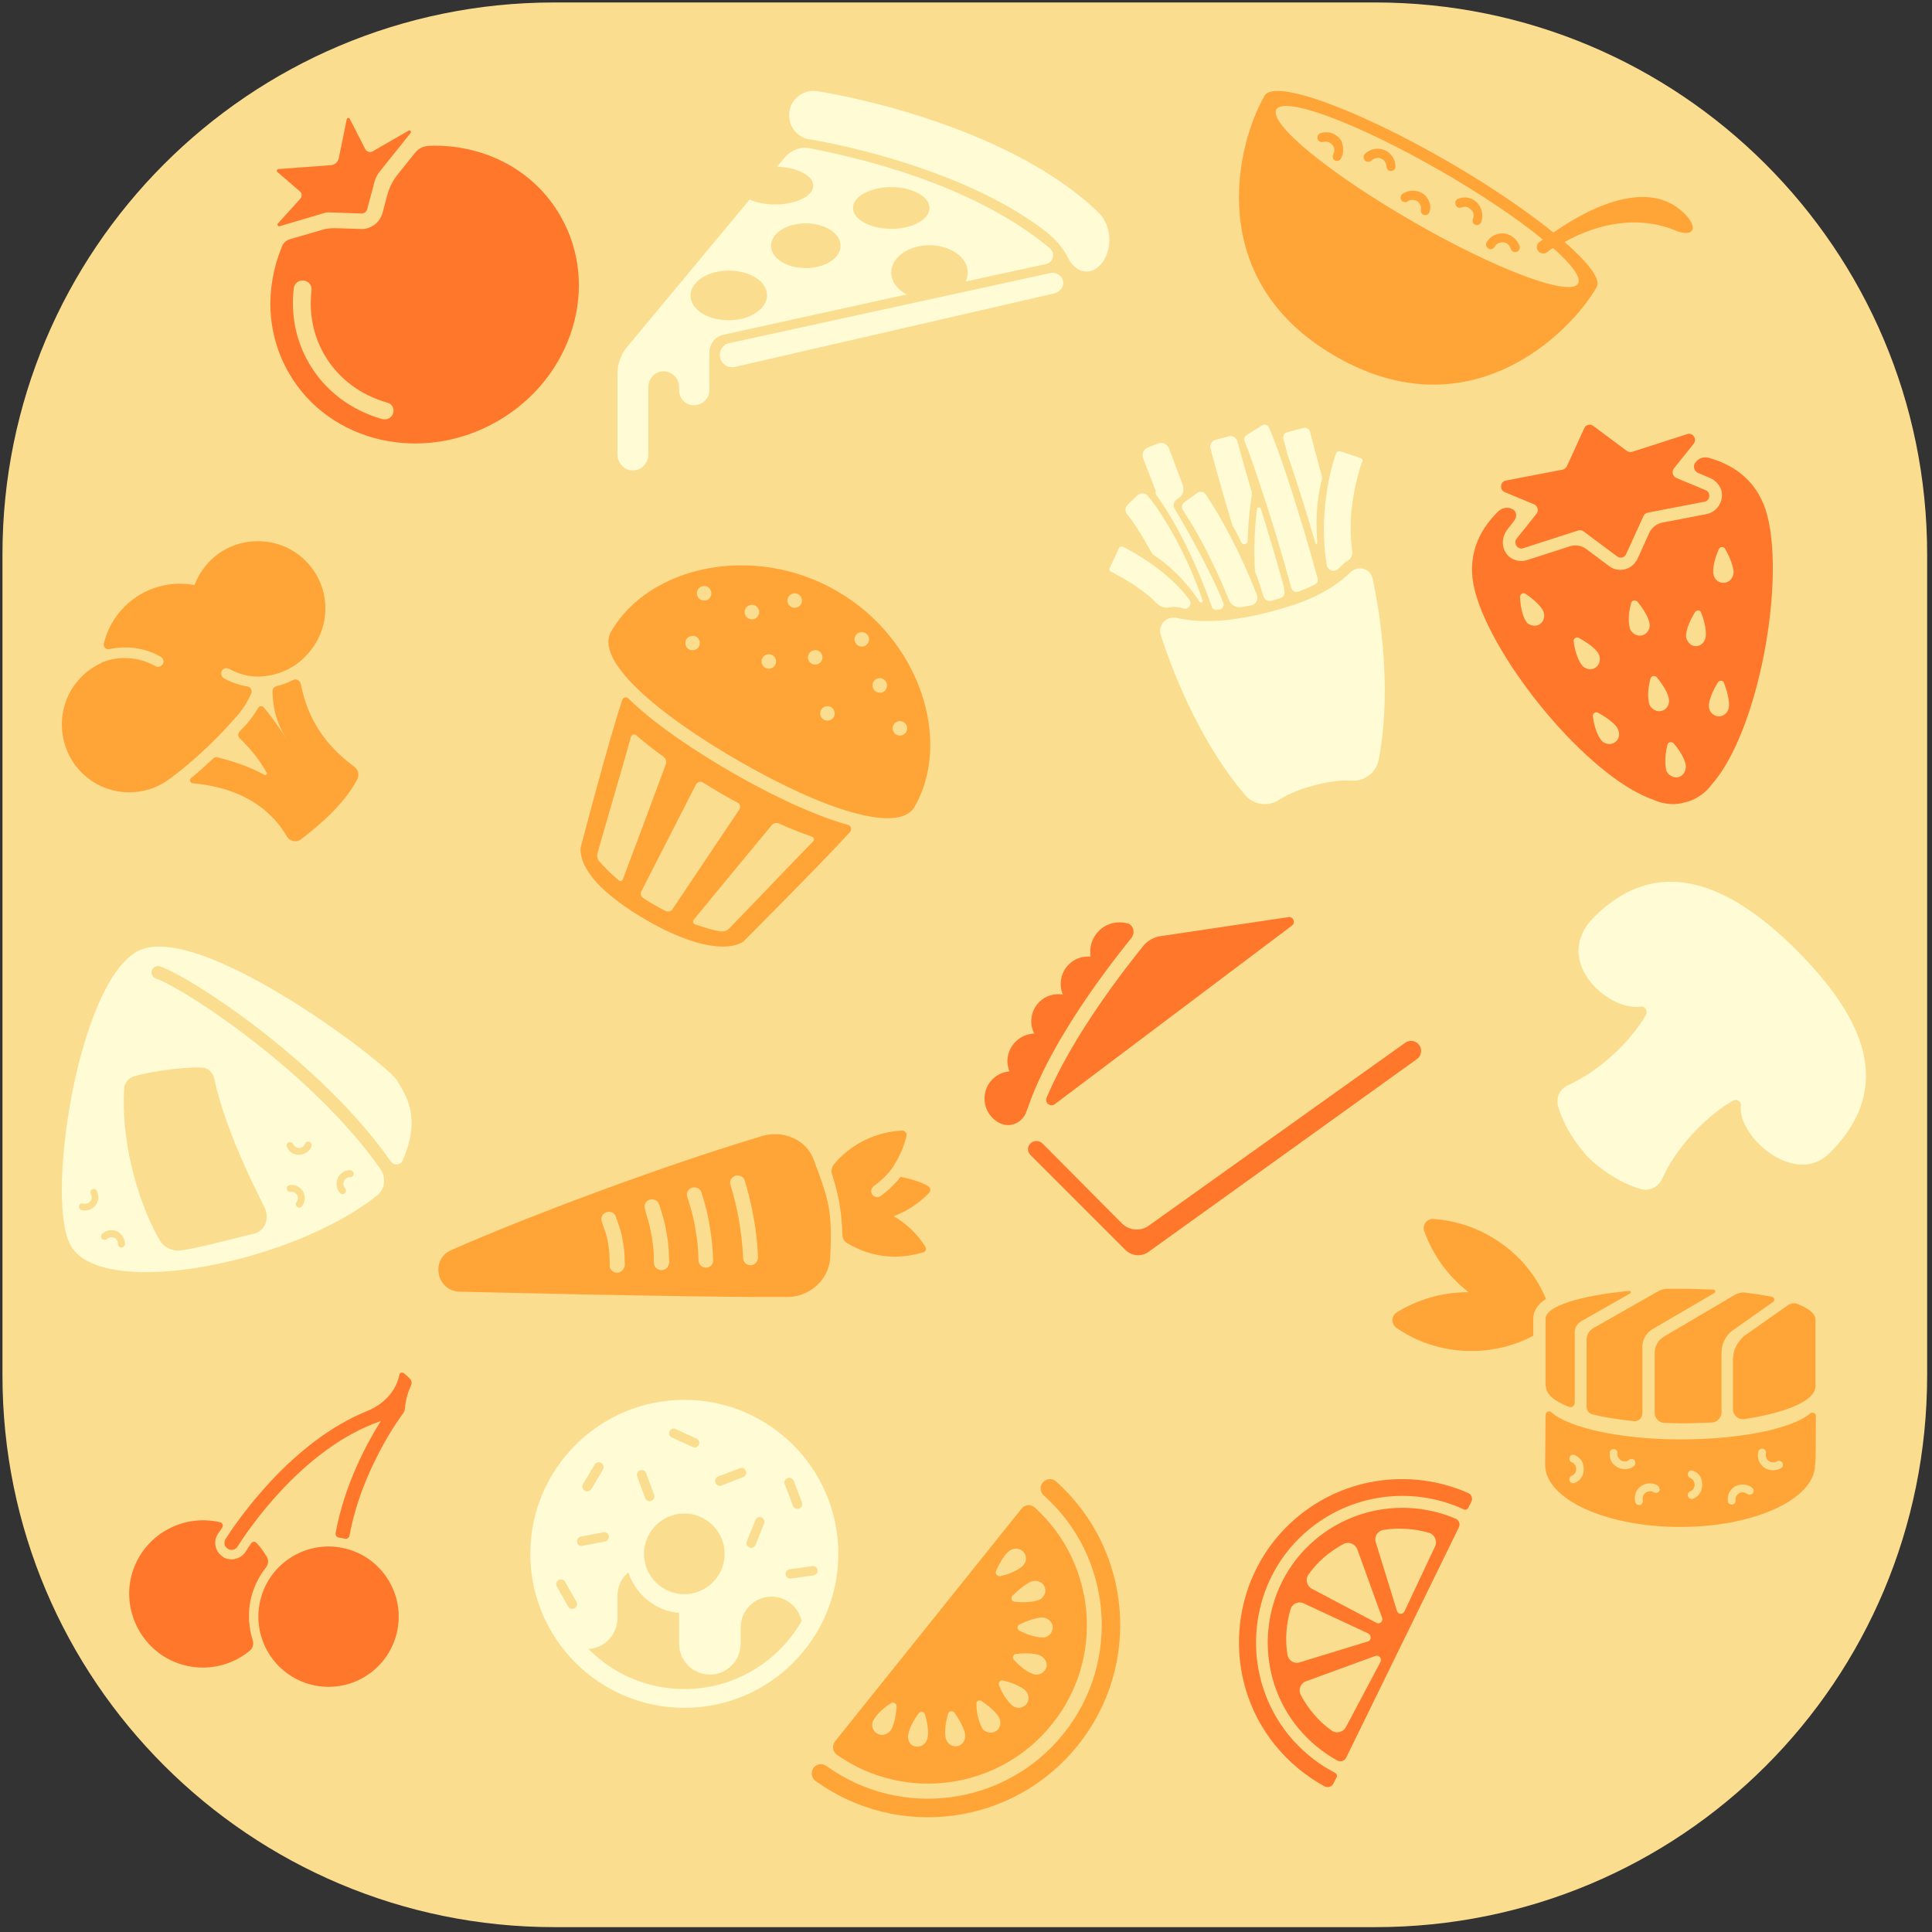 <?xml version="1.0" encoding="utf-8" ?>	<!-- Generator: Assembly 2.4 - http://assemblyapp.co -->	<svg version="1.1" xmlns="http://www.w3.org/2000/svg" xmlns:xlink="http://www.w3.org/1999/xlink" width="4096.00" height="4096.00" viewBox="0 0 4096.0 4096.0"><rect x="0" y="0" width="4096.0" height="4096.0" fill="#333333" stroke="none"/>		<g id="document" transform="scale(13.653 13.653) translate(150.0 150.0)">			<path d="M63.563,149.253 C111.036,149.253 149.253,111.036 149.253,63.563 L149.253,-63.928 C149.253,-111.401 110.737,-149.618 63.563,-149.618 L-63.928,-149.618 C-111.401,-149.618 -149.618,-111.102 -149.618,-63.928 L-149.618,63.563 C-149.618,111.036 -111.102,149.253 -63.928,149.253 L63.563,149.253 Z " fill="#fbdd8f" fill-opacity="1.00" />			<path d="M-106.604,-114.865 L-99.718,-116.901 C-99.465,-116.986 -99.185,-117.027 -98.879,-117.022 L-93.93,-116.848 C-93.481,-116.805 -93.052,-117.113 -92.963,-117.588 L-91.849,-121.747 C-91.695,-122.321 -91.424,-122.901 -91.029,-123.372 L-86.238,-129.35 C-86.063,-129.572 -86.338,-129.838 -86.565,-129.707 L-92.111,-126.505 C-92.52,-126.269 -93.022,-126.403 -93.258,-126.812 L-95.708,-131.58 C-95.813,-131.762 -96.093,-131.722 -96.15,-131.507 L-97.386,-125.459 C-97.514,-124.84 -98.026,-124.363 -98.683,-124.347 L-106.76,-123.744 C-106.995,-123.73 -107.117,-123.417 -106.921,-123.288 L-103.425,-120.276 C-103.078,-119.991 -103.096,-119.496 -103.335,-119.176 L-106.885,-115.248 C-106.969,-115.078 -106.812,-114.805 -106.604,-114.865 Z M-83.391,-127.358 C-84.211,-127.308 -84.99,-126.979 -85.515,-126.313 L-88.228,-122.928 C-88.972,-122.014 -89.54,-120.898 -89.848,-119.751 L-90.597,-116.954 C-90.847,-116.022 -91.417,-115.329 -92.189,-114.883 C-92.735,-114.568 -93.359,-114.39 -93.997,-114.446 L-97.885,-114.565 C-98.614,-114.568 -99.317,-114.526 -100.032,-114.295 L-104.909,-112.873 C-105.487,-112.721 -106.026,-112.289 -106.225,-111.689 C-108.834,-105.395 -108.684,-98.208 -105.141,-92.071 C-98.869,-81.207 -84.349,-77.893 -72.712,-84.611 C-61.075,-91.33 -56.711,-105.607 -62.957,-116.426 C-67.137,-123.771 -75.085,-127.668 -83.391,-127.358 Z M-88.942,-85.848 C-89.038,-85.489 -89.303,-85.215 -89.576,-85.057 C-89.894,-84.873 -90.291,-84.826 -90.65,-84.922 C-95.506,-86.3 -99.569,-89.349 -102.036,-93.621 C-104.057,-97.122 -104.863,-101.142 -104.38,-105.239 C-104.286,-106.021 -103.611,-106.531 -102.829,-106.437 C-102.047,-106.343 -101.537,-105.668 -101.631,-104.887 C-102.032,-101.382 -101.378,-97.941 -99.646,-94.941 C-97.547,-91.304 -94.097,-88.689 -89.886,-87.484 C-89.124,-87.318 -88.749,-86.565 -88.942,-85.848 Z " fill="#fe772b" fill-opacity="1.00" />			<path d="M11.894,80.245 C11.405,80.843 11.513,81.712 12.057,82.201 C22.709,91.658 24.176,107.962 15.155,119.211 C6.133,130.461 -10.117,132.581 -21.692,124.211 C-22.29,123.776 -23.16,123.885 -23.649,124.483 C-24.138,125.135 -24.029,126.059 -23.377,126.548 C-10.551,135.787 7.383,133.504 17.383,121.005 C27.383,108.559 25.752,90.516 13.959,80.028 C13.361,79.484 12.437,79.593 11.894,80.245 Z M13.361,117.744 C21.567,107.527 20.263,92.799 10.698,84.103 C10.1,83.56 9.122,83.614 8.633,84.266 L-20.334,120.407 C-20.823,121.059 -20.714,121.983 -20.062,122.472 C-9.519,129.918 5.155,127.961 13.361,117.744 Z M-1.204,121.113 C-1.91,121.331 -2.671,120.95 -2.997,120.298 C-3.052,120.19 -3.106,120.027 -3.16,119.863 C-3.378,118.559 -3.052,117.092 -2.78,116.114 C-2.671,115.679 -2.073,115.57 -1.802,115.951 C-1.204,116.766 -0.443,118.016 -0.171,119.103 C0.046,119.972 -0.389,120.896 -1.204,121.113 Z M4.666,93.94 C5.046,93.071 5.753,91.712 6.568,90.951 C7.22,90.353 8.198,90.299 8.85,90.897 C9.394,91.44 9.448,92.255 9.068,92.853 C9.013,92.962 8.905,93.071 8.742,93.234 C7.763,94.049 6.296,94.538 5.318,94.755 C4.883,94.81 4.503,94.375 4.666,93.94 Z M7.546,98.723 C7.111,98.668 6.894,98.125 7.22,97.799 C7.926,97.092 9.013,96.114 10.046,95.625 C10.861,95.299 11.839,95.571 12.165,96.332 C12.492,97.038 12.274,97.799 11.676,98.234 C11.568,98.342 11.459,98.397 11.296,98.451 C10.1,98.886 8.524,98.831 7.546,98.723 Z M8.307,103.233 C7.926,103.016 7.926,102.418 8.307,102.255 C9.176,101.82 10.535,101.277 11.676,101.168 C12.546,101.114 13.361,101.712 13.47,102.581 C13.524,103.342 13.035,103.994 12.383,104.212 C12.274,104.266 12.111,104.266 11.948,104.266 C10.589,104.266 9.176,103.668 8.307,103.233 Z M10.481,109.972 C9.231,109.538 8.144,108.505 7.437,107.744 C7.111,107.418 7.329,106.875 7.763,106.82 C8.742,106.712 10.209,106.657 11.296,106.983 C12.111,107.255 12.709,108.07 12.492,108.885 C12.274,109.592 11.622,110.081 10.915,110.027 C10.807,110.081 10.698,110.027 10.481,109.972 Z M5.753,110.951 C6.731,111.168 8.09,111.657 9.013,112.309 C9.72,112.853 9.937,113.831 9.448,114.538 C9.013,115.135 8.253,115.353 7.6,115.081 C7.492,115.027 7.329,114.972 7.22,114.864 C6.242,114.048 5.535,112.69 5.155,111.766 C4.937,111.277 5.318,110.842 5.753,110.951 Z M2.437,114.157 C3.253,114.701 4.448,115.624 5.046,116.548 C5.535,117.255 5.427,118.287 4.72,118.777 C4.122,119.211 3.307,119.103 2.764,118.668 C2.655,118.559 2.546,118.45 2.492,118.287 C1.84,117.146 1.622,115.624 1.622,114.646 C1.568,114.157 2.057,113.885 2.437,114.157 Z M-13.649,119.266 C-14.356,118.94 -14.682,118.179 -14.519,117.527 C-14.519,117.418 -14.464,117.255 -14.356,117.092 C-13.703,115.951 -12.508,115.027 -11.638,114.483 C-11.258,114.211 -10.769,114.538 -10.769,114.972 C-10.823,115.951 -11.04,117.418 -11.53,118.45 C-11.964,119.211 -12.888,119.646 -13.649,119.266 Z M-8.975,119.918 C-8.975,119.809 -9.03,119.646 -8.975,119.429 C-8.758,118.124 -7.943,116.874 -7.345,116.059 C-7.073,115.679 -6.475,115.787 -6.367,116.222 C-6.095,117.146 -5.769,118.614 -5.932,119.7 C-6.041,120.57 -6.747,121.276 -7.617,121.222 C-8.377,121.222 -8.921,120.624 -8.975,119.918 Z " fill="#ffa538" fill-opacity="1.00" />			<path d="M128.976,-2.454 C116.146,-15.284 105.808,-15.871 97.524,-7.586 C90.816,-0.878 99.723,7.077 104.745,6.307 C105.442,6.197 105.918,6.967 105.588,7.59 C103.316,11.549 98.587,16.204 93.491,18.514 C92.208,19.064 91.585,20.493 91.952,21.813 C93.235,26.322 96.754,29.841 96.754,29.841 C96.754,29.841 100.273,33.36 104.782,34.643 C106.101,35.01 107.494,34.35 108.081,33.103 C110.354,27.971 115.119,23.206 119.078,20.933 C119.665,20.567 120.434,21.043 120.324,21.74 C119.811,26.505 128.756,34.423 134.144,29.034 C143.052,20.053 141.366,9.936 128.976,-2.454 Z " fill="#fffbd4" fill-opacity="1.00" />			<path d="M-88.335,17.794 C-89.825,15.214 -119.552,-7.543 -128.807,-2.2 C-138.063,3.144 -143.091,37.066 -138.904,43.618 C-133.644,51.91 -104.457,46.05 -91.45,35.641 C-90.201,34.651 -90.021,32.861 -90.911,31.553 C-101.357,16.613 -121.241,3.547 -125.812,1.938 C-126.32,1.759 -126.59,1.173 -126.412,0.665 C-126.233,0.158 -125.647,-0.113 -125.139,0.066 C-120.25,1.761 -100.097,14.941 -89.308,30.358 C-88.849,31.037 -87.755,30.945 -87.462,30.169 C-84.472,23.318 -87.109,19.918 -88.335,17.794 Z M-130.583,43.197 C-130.596,43.407 -130.719,43.545 -130.871,43.633 C-130.972,43.691 -131.022,43.72 -131.153,43.728 C-131.443,43.693 -131.69,43.499 -131.684,43.158 C-131.665,42.608 -132.087,42.11 -132.688,42.12 C-132.949,42.135 -133.231,42.231 -133.404,42.398 C-133.628,42.595 -133.968,42.589 -134.165,42.365 C-134.361,42.142 -134.356,41.801 -134.132,41.604 C-133.735,41.24 -133.2,40.999 -132.65,41.018 C-132.099,41.038 -131.562,41.267 -131.198,41.664 C-130.805,42.111 -130.564,42.646 -130.583,43.197 Z M-134.807,36.465 C-134.956,37.023 -135.324,37.437 -135.779,37.7 C-136.285,37.992 -136.806,38.023 -137.336,37.925 C-137.495,37.882 -137.662,37.709 -137.7,37.528 C-137.758,37.426 -137.737,37.347 -137.715,37.267 C-137.63,36.948 -137.377,36.802 -137.058,36.887 C-136.499,37.037 -135.943,36.716 -135.793,36.157 C-135.729,35.918 -135.774,35.607 -135.891,35.404 C-136.037,35.152 -135.951,34.833 -135.698,34.687 C-135.446,34.541 -135.126,34.626 -134.98,34.879 C-134.768,35.363 -134.657,35.906 -134.807,36.465 Z M-97.739,33.742 C-97.72,33.192 -97.49,32.655 -97.094,32.291 C-96.697,31.927 -96.162,31.686 -95.611,31.705 C-95.401,31.718 -95.263,31.841 -95.175,31.992 C-95.117,32.094 -95.088,32.144 -95.08,32.275 C-95.115,32.565 -95.309,32.812 -95.65,32.806 C-96.2,32.787 -96.669,33.26 -96.688,33.81 C-96.673,34.071 -96.577,34.353 -96.41,34.526 C-96.213,34.75 -96.219,35.09 -96.443,35.287 C-96.666,35.483 -97.007,35.478 -97.203,35.254 C-97.597,34.807 -97.758,34.293 -97.739,33.742 Z M-105.457,28.083 C-105.544,27.932 -105.531,27.721 -105.408,27.583 C-105.336,27.474 -105.286,27.445 -105.185,27.387 C-104.903,27.291 -104.583,27.377 -104.488,27.659 C-104.276,28.143 -103.659,28.394 -103.175,28.182 C-102.893,28.086 -102.749,27.868 -102.634,27.6 C-102.519,27.331 -102.187,27.207 -101.918,27.322 C-101.65,27.436 -101.525,27.769 -101.64,28.037 C-101.818,28.545 -102.266,28.938 -102.75,29.151 C-103.235,29.363 -103.836,29.373 -104.344,29.194 C-104.851,29.015 -105.245,28.568 -105.457,28.083 Z M-104.135,35.278 C-104.353,35.134 -104.622,35.019 -104.853,35.085 C-105.165,35.13 -105.412,34.936 -105.457,34.624 C-105.502,34.313 -105.307,34.066 -104.996,34.021 C-104.424,33.961 -103.865,34.11 -103.48,34.427 C-103.015,34.766 -102.752,35.221 -102.692,35.793 C-102.631,36.365 -102.781,36.923 -103.098,37.308 C-103.22,37.447 -103.372,37.534 -103.582,37.521 C-103.662,37.499 -103.742,37.478 -103.851,37.406 C-104.098,37.212 -104.143,36.9 -103.948,36.653 C-103.631,36.268 -103.67,35.616 -104.135,35.278 Z M-116.709,17.587 C-115.622,22.623 -113.196,29.045 -108.921,37.501 C-108.088,39.178 -108.832,41.159 -110.612,41.579 C-115.41,42.731 -119.475,43.864 -121.995,44.173 C-123.269,44.301 -124.561,43.699 -125.204,42.586 C-127.765,38.266 -131.387,28.488 -130.692,18.714 C-130.499,17.996 -129.959,17.414 -129.293,17.165 C-126.827,16.415 -121.665,15.66 -118.702,15.77 C-117.681,15.787 -116.902,16.552 -116.709,17.587 Z " fill="#fffbd4" fill-opacity="1.00" />			<path d="M-43.737,67.372 C-56.937,67.372 -67.651,78.086 -67.651,91.286 C-67.651,104.487 -56.937,115.2 -43.737,115.2 C-30.536,115.2 -19.823,104.487 -19.823,91.286 C-19.823,78.086 -30.536,67.372 -43.737,67.372 Z M-27.715,79.52 C-27.571,79.473 -27.475,79.473 -27.332,79.473 C-27.093,79.52 -26.854,79.664 -26.758,79.951 L-25.467,83.299 C-25.323,83.681 -25.514,84.112 -25.897,84.255 C-26.28,84.399 -26.71,84.208 -26.854,83.825 L-28.145,80.477 C-28.288,80.094 -28.097,79.664 -27.715,79.52 Z M-34.028,89.325 L-32.689,86.025 C-32.545,85.642 -32.115,85.451 -31.732,85.642 C-31.589,85.69 -31.493,85.786 -31.445,85.882 C-31.302,86.073 -31.254,86.36 -31.349,86.599 L-32.689,89.899 C-32.832,90.282 -33.263,90.473 -33.645,90.282 C-34.028,90.091 -34.219,89.66 -34.028,89.325 Z M-38.476,79.281 L-35.128,77.99 C-34.745,77.847 -34.315,78.038 -34.171,78.42 C-34.123,78.564 -34.123,78.66 -34.123,78.803 C-34.171,79.042 -34.315,79.281 -34.602,79.377 L-37.95,80.668 C-38.332,80.812 -38.763,80.621 -38.906,80.238 C-39.05,79.855 -38.858,79.425 -38.476,79.281 Z M-46.033,72.251 C-45.841,71.868 -45.411,71.725 -45.076,71.916 L-41.824,73.398 C-41.441,73.59 -41.298,74.02 -41.489,74.355 C-41.537,74.499 -41.632,74.594 -41.728,74.642 C-41.919,74.785 -42.206,74.833 -42.446,74.69 L-45.698,73.207 C-46.033,73.064 -46.176,72.633 -46.033,72.251 Z M-43.737,85.021 C-40.293,85.021 -37.471,87.843 -37.471,91.286 C-37.471,94.73 -40.293,97.552 -43.737,97.552 C-47.181,97.552 -50.002,94.73 -50.002,91.286 C-50.002,87.843 -47.181,85.021 -43.737,85.021 Z M-50.624,78.325 C-50.481,78.277 -50.385,78.277 -50.242,78.277 C-50.002,78.325 -49.763,78.468 -49.668,78.755 L-48.424,82.103 C-48.281,82.486 -48.472,82.916 -48.855,83.06 C-49.237,83.203 -49.668,83.012 -49.811,82.629 L-51.055,79.281 C-51.198,78.899 -51.007,78.468 -50.624,78.325 Z M-59.472,80.477 L-57.655,77.416 C-57.464,77.081 -56.985,76.938 -56.651,77.177 C-56.555,77.225 -56.459,77.32 -56.364,77.464 C-56.22,77.703 -56.22,77.942 -56.364,78.181 L-58.181,81.242 C-58.372,81.577 -58.85,81.721 -59.185,81.481 C-59.568,81.29 -59.664,80.812 -59.472,80.477 Z M-60.764,99.752 C-60.859,99.8 -61.003,99.847 -61.146,99.847 C-61.385,99.847 -61.625,99.704 -61.768,99.465 L-63.538,96.356 C-63.729,96.021 -63.633,95.543 -63.251,95.352 C-62.916,95.16 -62.438,95.256 -62.246,95.638 L-60.477,98.747 C-60.285,99.082 -60.429,99.56 -60.764,99.752 Z M-60.381,89.469 C-60.477,89.086 -60.19,88.704 -59.807,88.608 L-56.316,87.938 C-55.933,87.843 -55.55,88.129 -55.455,88.512 C-55.407,88.656 -55.455,88.751 -55.503,88.895 C-55.598,89.134 -55.789,89.325 -56.077,89.373 L-59.568,90.043 C-59.951,90.138 -60.333,89.899 -60.381,89.469 Z M-43.737,112.283 C-49.572,112.283 -54.833,109.891 -58.611,106.065 C-56.124,105.922 -54.116,103.817 -54.116,101.282 L-54.116,97.839 L-54.116,97.791 C-54.116,96.356 -53.494,95.065 -52.442,94.156 C-51.294,97.6 -48.233,100.134 -44.55,100.469 L-44.55,105.252 C-44.55,107.883 -42.398,110.035 -39.767,110.035 C-37.137,110.035 -34.984,107.883 -34.984,105.252 L-34.984,103.53 L-34.984,102.717 C-34.984,100.087 -32.832,97.934 -30.201,97.934 C-27.906,97.934 -25.993,99.56 -25.514,101.713 C-29.149,108.026 -35.941,112.283 -43.737,112.283 Z M-23.649,94.634 L-27.188,95.112 C-27.571,95.16 -27.954,94.873 -28.002,94.491 C-28.049,94.108 -27.762,93.725 -27.38,93.678 L-23.84,93.199 C-23.458,93.151 -23.075,93.438 -23.027,93.821 C-23.027,93.965 -23.027,94.06 -23.075,94.204 C-23.171,94.395 -23.41,94.586 -23.649,94.634 Z " fill="#fffbd4" fill-opacity="1.00" />			<path d="M13.088,-107.598 L-36.758,-96.718 C-37.606,-96.564 -38.224,-95.792 -38.224,-94.866 C-38.224,-93.632 -37.066,-92.783 -35.909,-93.015 L13.705,-104.434 C14.399,-104.589 14.94,-105.129 15.094,-105.823 C15.248,-106.981 14.168,-107.829 13.088,-107.598 Z M-9.212,-104.28 C-10.678,-105.052 -11.604,-106.286 -11.604,-107.675 C-11.604,-109.99 -8.98,-111.919 -5.662,-111.919 C-2.344,-111.919 0.279,-109.99 0.279,-107.675 C0.279,-107.212 0.125,-106.749 -0.03,-106.286 L12.393,-108.987 C13.551,-109.218 13.936,-110.684 13.011,-111.456 C4.754,-118.4 -8.286,-123.879 -24.18,-126.965 C-25.647,-127.274 -27.113,-126.733 -28.116,-125.576 L-29.35,-124.11 C-26.187,-124.033 -23.718,-122.721 -23.718,-121.178 C-23.718,-119.558 -26.341,-118.246 -29.659,-118.246 C-31.202,-118.246 -32.591,-118.554 -33.594,-119.017 L-52.575,-96.178 C-53.578,-95.021 -54.118,-93.478 -54.118,-91.934 L-54.118,-79.434 C-54.118,-78.2 -53.193,-77.043 -51.958,-76.965 C-50.569,-76.811 -49.335,-77.968 -49.335,-79.357 L-49.335,-89.542 L-49.335,-89.851 C-49.335,-91.086 -48.409,-92.243 -47.174,-92.32 C-45.785,-92.475 -44.551,-91.317 -44.551,-89.928 L-44.551,-89.542 L-44.551,-89.465 C-44.551,-88.385 -43.856,-87.382 -42.853,-87.15 C-41.233,-86.765 -39.844,-87.922 -39.844,-89.465 L-39.844,-95.252 C-39.844,-96.564 -38.918,-97.799 -37.606,-98.03 L-9.212,-104.28 Z M-11.604,-120.946 C-8.363,-120.946 -5.662,-119.48 -5.662,-117.706 C-5.662,-115.931 -8.286,-114.465 -11.604,-114.465 C-14.844,-114.465 -17.545,-115.931 -17.545,-117.706 C-17.545,-119.48 -14.844,-120.946 -11.604,-120.946 Z M-24.875,-115.314 C-21.866,-115.314 -19.474,-113.771 -19.474,-111.842 C-19.474,-109.913 -21.866,-108.369 -24.875,-108.369 C-27.884,-108.369 -30.276,-109.913 -30.276,-111.842 C-30.276,-113.771 -27.884,-115.314 -24.875,-115.314 Z M-42.776,-104.126 C-42.776,-106.209 -40.153,-107.984 -36.835,-107.984 C-33.517,-107.984 -30.893,-106.286 -30.893,-104.126 C-30.893,-102.042 -33.517,-100.268 -36.835,-100.268 C-40.153,-100.268 -42.776,-101.965 -42.776,-104.126 Z M20.649,-116.934 C20.649,-116.934 20.649,-116.934 20.649,-116.934 C5.912,-131.209 -21.866,-135.684 -23.1,-135.838 C-25.184,-136.147 -27.113,-134.758 -27.421,-132.675 C-27.73,-130.591 -26.341,-128.662 -24.258,-128.354 C-24.026,-128.354 -1.11,-124.65 12.547,-113.925 C13.859,-112.845 15.017,-111.61 15.788,-110.067 C16.405,-108.755 17.486,-107.829 18.72,-107.829 C20.649,-107.829 22.27,-110.067 22.27,-112.768 C22.27,-114.465 21.575,-116.008 20.649,-116.934 Z " fill="#fffbd4" fill-opacity="1.00" />			<path d="M-23.674,30.005 C-24.835,26.922 -28.432,25.448 -31.619,26.398 C-47.019,31.002 -68.176,38.918 -79.926,44.121 C-83.139,45.508 -82.286,50.298 -78.821,50.565 C-78.821,50.565 -43.304,51.468 -27.738,51.408 C-24.345,51.407 -21.32,48.78 -21.087,45.371 C-20.738,38.108 -21.225,36.47 -23.674,30.005 Z M-54.131,47.63 C-54.747,47.651 -55.303,47.179 -55.325,46.563 C-55.314,45.891 -55.32,45.51 -55.359,45.186 C-55.357,44.66 -55.372,44.425 -55.537,43.274 C-55.75,41.945 -55.878,41.645 -56.102,40.988 C-56.23,40.688 -56.35,40.242 -56.55,39.674 C-56.573,39.585 -56.573,39.585 -56.597,39.495 C-56.708,38.904 -56.325,38.371 -55.79,38.228 C-55.166,38.06 -54.511,38.363 -54.344,38.987 C-54.144,39.555 -54.048,39.912 -53.92,40.212 C-53.672,40.958 -53.52,41.348 -53.26,42.855 C-53.047,44.184 -53.04,44.565 -53.019,45.181 C-53.036,45.472 -52.997,45.796 -52.976,46.412 C-53.043,47.051 -53.516,47.608 -54.131,47.63 Z M-47.262,47.223 C-47.877,47.244 -48.434,46.772 -48.456,46.157 C-48.462,45.776 -48.501,45.452 -48.483,45.16 C-48.479,44.107 -48.566,43.605 -48.77,42.13 C-49.078,40.444 -49.245,39.82 -49.612,38.628 L-49.851,37.736 C-49.875,37.647 -49.875,37.647 -49.899,37.557 C-50.01,36.966 -49.627,36.433 -49.092,36.289 C-48.468,36.122 -47.813,36.425 -47.645,37.049 L-47.374,37.885 C-46.983,39.166 -46.759,39.823 -46.459,41.654 C-46.208,43.308 -46.153,43.867 -46.134,45.009 C-46.152,45.3 -46.113,45.624 -46.074,45.948 C-46.117,46.677 -46.59,47.234 -47.262,47.223 Z M-40.336,46.849 C-40.951,46.87 -41.508,46.398 -41.529,45.782 C-41.594,43.936 -41.646,42.85 -42.002,40.986 C-42.293,39.008 -42.66,37.816 -43.275,35.878 C-43.299,35.789 -43.299,35.789 -43.323,35.7 C-43.434,35.108 -43.051,34.575 -42.516,34.432 C-41.891,34.264 -41.236,34.567 -41.069,35.191 C-40.43,37.219 -40.096,38.468 -39.757,40.623 C-39.442,42.69 -39.31,43.897 -39.269,45.655 C-39.191,46.303 -39.72,46.827 -40.336,46.849 Z M-33.41,46.475 C-34.025,46.496 -34.582,46.024 -34.603,45.408 C-34.757,41.626 -35.451,37.605 -36.553,34.029 C-36.577,33.94 -36.577,33.94 -36.601,33.851 C-36.712,33.259 -36.329,32.726 -35.794,32.583 C-35.169,32.416 -34.514,32.718 -34.347,33.342 C-33.198,37.097 -32.431,41.385 -32.287,45.313 C-32.322,45.896 -32.794,46.453 -33.41,46.475 Z M-6.323,43.566 C-7.553,41.65 -9.182,40.031 -11.218,38.855 C-9.092,38.047 -7.265,36.84 -5.735,35.235 C-5.393,34.905 -5.537,34.37 -5.933,34.141 C-7.266,33.447 -8.673,33.011 -10.178,32.745 C-10.276,32.915 -10.431,33.052 -10.528,33.222 C-11.375,34.166 -12.245,35.02 -13.253,35.72 C-13.651,36.018 -14.258,35.894 -14.556,35.496 C-14.579,35.407 -14.636,35.374 -14.66,35.285 C-14.812,34.895 -14.64,34.467 -14.331,34.193 C-13.446,33.573 -12.64,32.832 -11.948,32.025 C-11.696,31.718 -11.476,31.468 -11.28,31.129 C-11.28,31.129 -11.248,31.072 -11.248,31.072 C-11.215,31.016 -11.182,30.959 -11.117,30.846 C-10.245,29.465 -9.631,28.01 -9.243,26.425 C-9.128,25.963 -9.482,25.533 -9.952,25.563 C-12.973,25.703 -16.023,26.807 -18.575,28.877 C-19.315,29.506 -19.966,30.11 -20.536,30.837 C-20.854,31.256 -20.978,31.863 -20.802,32.342 C-19.787,35.416 -19.266,38.431 -19.2,41.711 C-19.202,42.237 -18.913,42.781 -18.46,43.042 C-17.669,43.499 -16.901,43.867 -16.044,44.211 C-12.956,45.391 -9.708,45.382 -6.789,44.504 C-6.262,44.506 -6.081,43.932 -6.323,43.566 Z " fill="#ffa538" fill-opacity="1.00" />			<path d="M88.215,-71.683 C88.774,-71.452 88.97,-70.689 88.591,-70.216 L85.513,-66.363 C84.944,-65.654 85.656,-64.586 86.521,-64.87 L95.071,-67.625 C95.365,-67.7 95.688,-67.658 95.924,-67.468 L101.105,-63.605 C101.577,-63.226 102.281,-63.407 102.513,-63.966 L105.196,-69.845 C105.312,-70.125 105.575,-70.317 105.869,-70.393 L114.689,-72.091 C115.585,-72.258 115.695,-73.537 114.855,-73.885 L110.304,-75.782 C109.744,-76.014 109.548,-76.777 109.927,-77.249 L113.005,-81.103 C113.574,-81.811 112.862,-82.88 111.997,-82.595 L103.447,-79.841 C103.153,-79.766 102.83,-79.808 102.594,-79.997 L97.413,-83.86 C96.941,-84.239 96.237,-84.059 96.005,-83.499 L93.322,-77.621 C93.206,-77.341 92.942,-77.148 92.649,-77.073 L83.829,-75.375 C82.933,-75.208 82.823,-73.929 83.663,-73.581 L88.215,-71.683 Z M115.384,-78.898 C114.633,-79.144 113.826,-78.874 113.301,-78.239 C112.819,-77.678 113.045,-76.798 113.737,-76.537 L115.49,-75.799 C116.61,-75.335 117.454,-74.238 117.387,-73.033 C117.366,-71.651 116.36,-70.455 114.995,-70.168 L108.141,-68.849 C107.246,-68.682 106.471,-68.045 106.108,-67.264 L104.31,-63.301 C104.034,-62.668 103.538,-62.165 102.937,-61.824 C101.882,-61.303 100.721,-61.443 99.865,-62.099 L96.308,-64.752 C95.54,-65.306 94.629,-65.448 93.763,-65.163 L87.12,-63.022 C85.785,-62.618 84.401,-63.139 83.718,-64.339 C83.124,-65.438 83.292,-66.732 84.036,-67.735 L85.071,-69.064 C85.683,-69.846 85.473,-70.668 84.766,-70.987 C84.058,-71.306 83.163,-71.139 82.623,-70.563 C79.526,-67.517 77.684,-63.48 79.023,-58.258 C81.761,-47.577 96.504,-29.342 106.796,-25.789 C108.137,-25.195 109.637,-24.954 111.119,-25.271 C111.295,-25.317 111.471,-25.362 111.647,-25.407 C111.823,-25.452 111.999,-25.497 112.175,-25.542 C113.612,-26.036 114.885,-26.925 115.716,-28.076 C123.014,-36.201 127.182,-59.221 124.444,-69.901 C123.12,-75.065 119.563,-77.718 115.384,-78.898 Z M89.163,-53.102 C88.519,-52.687 87.739,-52.8 87.193,-53.222 C87.104,-53.325 87.016,-53.427 86.912,-53.588 C86.244,-54.73 86.102,-56.257 86.023,-57.3 C86.035,-57.741 86.518,-58.053 86.901,-57.776 C87.728,-57.237 88.909,-56.289 89.532,-55.323 C89.962,-54.62 89.85,-53.591 89.163,-53.102 Z M100.909,-34.849 C100.353,-34.332 99.53,-34.371 98.926,-34.779 C98.837,-34.881 98.689,-34.968 98.585,-35.129 C97.815,-36.183 97.483,-37.724 97.344,-38.751 C97.283,-39.236 97.766,-39.547 98.134,-39.329 C99.004,-38.864 100.272,-38.063 100.998,-37.186 C101.575,-36.396 101.581,-35.397 100.909,-34.849 Z M97.93,-46.469 C97.375,-45.951 96.552,-45.99 95.947,-46.398 C95.858,-46.5 95.711,-46.588 95.607,-46.749 C94.837,-47.802 94.504,-49.343 94.366,-50.371 C94.304,-50.855 94.787,-51.166 95.156,-50.948 C96.025,-50.483 97.294,-49.683 98.019,-48.806 C98.582,-48.074 98.588,-47.075 97.93,-46.469 Z M103.278,-56.345 C103.408,-56.816 103.951,-56.893 104.291,-56.542 C104.928,-55.767 105.802,-54.553 106.088,-53.438 C106.372,-52.573 105.922,-51.644 105.115,-51.375 C104.368,-51.121 103.645,-51.498 103.245,-52.084 C103.156,-52.186 103.111,-52.362 103.066,-52.538 C102.735,-53.829 103.02,-55.403 103.278,-56.345 Z M106.287,-44.608 C106.417,-45.079 106.96,-45.156 107.3,-44.806 C107.936,-44.031 108.81,-42.816 109.096,-41.701 C109.381,-40.836 108.931,-39.908 108.124,-39.638 C107.376,-39.384 106.654,-39.762 106.254,-40.347 C106.165,-40.45 106.12,-40.626 106.075,-40.802 C105.744,-42.093 106.028,-43.666 106.287,-44.608 Z M110.757,-29.369 C110.009,-29.114 109.287,-29.492 108.886,-30.078 C108.798,-30.18 108.752,-30.356 108.707,-30.532 C108.435,-31.838 108.676,-33.338 108.92,-34.339 C109.049,-34.81 109.592,-34.886 109.932,-34.536 C110.569,-33.761 111.443,-32.547 111.729,-31.431 C111.939,-30.61 111.563,-29.638 110.757,-29.369 Z M111.862,-50.916 C111.832,-51.033 111.787,-51.209 111.801,-51.4 C111.954,-52.753 112.681,-54.065 113.205,-54.95 C113.482,-55.333 114.055,-55.293 114.175,-54.823 C114.533,-53.914 114.968,-52.462 114.887,-51.316 C114.863,-50.434 114.192,-49.637 113.31,-49.661 C112.619,-49.671 112.028,-50.27 111.862,-50.916 Z M118.493,-40.42 C118.469,-39.538 117.798,-38.741 116.916,-38.765 C116.167,-38.761 115.517,-39.344 115.41,-40.005 C115.38,-40.122 115.335,-40.298 115.348,-40.489 C115.502,-41.842 116.228,-43.154 116.752,-44.039 C117.029,-44.423 117.602,-44.382 117.723,-43.913 C118.081,-43.004 118.516,-41.552 118.493,-40.42 Z M119.191,-61.362 C119.284,-60.511 118.702,-59.611 117.85,-59.518 C117.072,-59.381 116.378,-59.891 116.154,-60.521 C116.124,-60.639 116.079,-60.815 116.034,-60.991 C115.953,-62.283 116.502,-63.8 116.893,-64.713 C117.097,-65.141 117.655,-65.159 117.877,-64.778 C118.427,-63.856 119.022,-62.507 119.191,-61.362 Z " fill="#fe772b" fill-opacity="1.00" />			<path d="M53.172,90.041 C45.399,97.556 44.707,110.068 51.637,118.391 C53.37,120.471 55.386,122.123 57.645,123.368 C58.137,123.668 58.804,123.443 59.041,122.934 L76.537,87.175 C76.775,86.666 76.572,86.039 76.023,85.825 C68.557,82.645 59.524,83.93 53.172,90.041 Z M53.191,94.492 C53.895,93.501 54.706,92.608 55.627,91.81 C56.548,91.013 57.578,90.312 58.637,89.754 C59.457,89.334 60.428,89.729 60.769,90.595 L64.622,101.225 C64.819,101.75 64.233,102.3 63.741,102 L53.738,96.726 C52.885,96.262 52.658,95.224 53.191,94.492 Z M64.373,108.063 L59.003,118.175 C58.579,119.005 57.501,119.255 56.769,118.722 C55.778,118.018 54.885,117.206 54.064,116.246 C53.244,115.285 52.566,114.295 51.985,113.196 C51.565,112.377 51.937,111.365 52.826,111.064 L63.576,107.142 C64.1,106.945 64.65,107.531 64.373,108.063 Z M62.43,104.882 L51.825,108.136 C50.977,108.413 50.078,107.87 49.92,106.952 C49.727,105.788 49.676,104.596 49.767,103.374 C49.859,102.153 50.076,100.965 50.402,99.874 C50.661,99.034 51.623,98.584 52.429,98.969 L62.459,103.643 C63.014,103.96 62.954,104.685 62.43,104.882 Z M71.93,88.029 C72.77,88.287 73.22,89.25 72.858,90.096 L68.087,100.234 C67.85,100.743 67.085,100.707 66.929,100.16 L63.629,89.475 C63.351,88.626 63.934,87.705 64.813,87.57 C65.976,87.376 67.168,87.325 68.39,87.417 C69.588,87.468 70.776,87.686 71.93,88.029 Z M50.286,86.607 C40.728,95.631 39.717,110.717 47.957,120.941 C50.16,123.653 52.783,125.804 55.66,127.383 C56.192,127.66 56.819,127.458 57.056,126.949 L57.554,125.971 C57.684,125.736 57.563,125.434 57.329,125.304 C54.904,124.048 52.699,122.346 50.778,120.215 C42.445,110.842 43.282,96.282 52.677,87.989 C59.686,81.818 69.41,80.719 77.318,84.387 C77.552,84.517 77.854,84.396 77.985,84.161 L78.482,83.183 C78.72,82.674 78.517,82.048 77.969,81.833 C68.929,77.862 57.991,79.343 50.286,86.607 Z " fill="#fe772b" fill-opacity="1.00" />			<path d="M-88.403,103.641 C-86.967,97.798 -90.539,91.897 -96.382,90.461 C-102.224,89.025 -108.125,92.597 -109.562,98.44 C-110.998,104.282 -107.426,110.183 -101.583,111.62 C-95.74,113.056 -89.839,109.484 -88.403,103.641 Z M-110.216,95.863 C-109.778,94.951 -109.313,94.153 -108.696,93.392 C-108.319,92.948 -108.258,92.265 -108.564,91.761 C-109.022,91.004 -109.531,90.235 -110.178,89.593 C-110.432,89.315 -110.823,89.38 -110.999,89.659 C-111.402,90.204 -111.678,90.673 -111.854,90.952 C-112.545,92.016 -113.934,92.427 -115.099,91.925 C-115.2,91.9 -115.289,91.825 -115.378,91.749 C-116.582,90.97 -116.942,89.379 -116.176,88.225 C-116,87.947 -115.761,87.63 -115.497,87.211 C-115.309,86.882 -115.424,86.478 -115.829,86.378 C-121.308,85.085 -127.175,87.99 -129.252,93.599 C-131.178,98.815 -128.93,104.736 -124.128,107.473 C-119.833,109.871 -114.74,109.244 -111.237,106.348 C-110.771,105.979 -110.558,105.334 -110.738,104.753 C-111.647,101.899 -111.57,98.751 -110.216,95.863 Z M-114.637,90.482 C-114.586,90.495 -114.548,90.558 -114.498,90.57 C-114.016,90.796 -113.385,90.629 -113.109,90.16 C-111.425,87.461 -102.828,74.76 -90.871,70.667 C-92.995,74.063 -96.497,80.449 -97.883,88.052 C-97.97,88.407 -97.716,88.684 -97.362,88.771 C-97.046,88.795 -96.742,88.87 -96.438,88.944 C-96.135,89.019 -95.807,88.778 -95.732,88.474 C-93.826,78.1 -87.727,69.883 -87.412,69.478 C-87.337,69.389 -87.312,69.288 -87.236,69.199 C-87.199,69.047 -87.174,68.946 -87.124,68.743 C-87.016,67.213 -86.529,65.884 -86.19,65.162 C-85.989,64.782 -86.092,64.327 -86.397,64.037 C-86.613,63.823 -86.917,63.534 -87.323,63.219 C-87.551,63.056 -87.892,63.133 -87.954,63.386 C-88.004,63.589 -88.054,63.791 -88.104,63.994 C-88.802,66.398 -90.692,68.188 -93.014,69.12 C-104.879,73.933 -113.225,86.267 -114.959,88.954 C-115.311,89.511 -115.157,90.194 -114.637,90.482 Z " fill="#fe772b" fill-opacity="1.00" />			<path d="M-104.498,-44.399 C-105.311,-43.993 -106.19,-43.654 -107.07,-43.451 C-107.442,-43.35 -107.679,-43.045 -107.679,-42.639 C-107.679,-40.744 -107.273,-37.901 -105.344,-34.957 C-106.664,-37.089 -107.849,-38.748 -109.033,-40.135 C-109.27,-40.44 -109.71,-40.406 -109.913,-40.067 C-110.387,-39.255 -111.3,-37.935 -112.011,-37.225 C-112.045,-37.191 -112.079,-37.157 -112.18,-37.055 L-112.519,-36.717 C-112.62,-36.615 -112.755,-36.48 -112.823,-36.345 C-113.094,-36.074 -113.06,-35.634 -112.789,-35.363 C-111.503,-34.145 -109.845,-32.284 -108.593,-30.017 C-108.458,-29.814 -108.728,-29.543 -108.931,-29.678 C-110.928,-30.795 -113.804,-31.844 -116.343,-32.419 C-116.512,-32.453 -116.647,-32.385 -116.782,-32.318 C-117.967,-31.201 -119.151,-30.152 -120.302,-29.204 C-120.64,-28.934 -120.471,-28.426 -120.065,-28.358 C-116.173,-28.054 -109.236,-26.599 -105.446,-20.101 C-105.006,-19.323 -103.923,-19.12 -103.212,-19.695 C-100.505,-21.793 -96.546,-25.076 -94.515,-29.001 C-94.177,-29.678 -94.38,-30.49 -94.955,-30.93 C-97.493,-32.791 -101.926,-36.548 -103.28,-43.79 C-103.449,-44.365 -104.025,-44.67 -104.498,-44.399 Z M-103.043,-63.383 C-106.901,-66.767 -112.789,-66.835 -116.715,-63.519 C-118.136,-62.3 -119.185,-60.778 -119.794,-59.153 C-123.618,-59.864 -127.713,-58.747 -130.657,-55.803 C-132.281,-54.179 -133.364,-52.216 -133.872,-50.084 C-134.007,-49.543 -133.534,-49.069 -132.992,-49.204 C-130.319,-49.779 -127.51,-49.407 -125.04,-48.02 C-124.701,-47.817 -124.498,-47.343 -124.667,-46.971 C-124.701,-46.869 -124.803,-46.768 -124.87,-46.7 C-125.141,-46.429 -125.547,-46.362 -125.886,-46.565 C-128.525,-48.054 -131.571,-48.189 -134.278,-47.106 C-134.278,-47.106 -134.278,-47.106 -134.278,-47.038 C-135.632,-46.429 -136.884,-45.516 -137.899,-44.297 C-141.283,-40.372 -141.215,-34.416 -137.764,-30.49 C-134.447,-26.768 -129.202,-25.99 -125.073,-28.155 C-125.073,-28.155 -125.073,-28.155 -125.073,-28.155 C-124.532,-28.426 -124.058,-28.765 -123.551,-29.137 C-120.64,-31.235 -116.749,-34.788 -113.94,-38.003 C-113.601,-38.341 -113.5,-38.511 -113.432,-38.578 C-112.62,-39.39 -112.045,-40.304 -111.503,-41.252 C-111.436,-41.387 -111.368,-41.522 -111.3,-41.658 C-111.199,-41.895 -111.097,-42.064 -110.996,-42.301 C-110.759,-42.808 -111.097,-43.35 -111.639,-43.417 C-112.857,-43.62 -114.075,-44.027 -115.158,-44.636 C-115.564,-44.839 -115.767,-45.312 -115.598,-45.752 C-115.395,-46.226 -114.854,-46.362 -114.414,-46.125 C-113.094,-45.414 -111.639,-44.974 -110.184,-44.94 C-110.184,-44.94 -110.184,-44.94 -110.184,-44.94 C-107.646,-44.907 -105.074,-45.786 -103.077,-47.58 C-103.009,-47.648 -102.976,-47.681 -102.908,-47.749 C-102.908,-47.749 -102.908,-47.749 -102.908,-47.749 C-102.806,-47.851 -102.739,-47.918 -102.637,-48.02 C-98.272,-52.318 -98.441,-59.322 -103.043,-63.383 Z " fill="#ffa538" fill-opacity="1.00" />			<path d="M112.733,-114.188 C113.234,-114.919 112.204,-116.534 110.423,-117.798 C110.045,-118.094 109.633,-118.332 109.187,-118.511 C109.187,-118.511 109.128,-118.545 109.128,-118.545 C109.128,-118.545 109.069,-118.579 109.069,-118.579 C106.731,-119.694 101.258,-120.814 91.222,-113.896 C87.098,-117.219 81.367,-121.155 74.835,-124.927 C60.594,-133.149 47.87,-137.749 46.375,-135.159 C42.026,-127.627 36.774,-106.57 57.371,-94.678 C77.968,-82.786 93.612,-97.922 97.927,-105.396 C98.641,-106.632 96.663,-109.186 92.96,-112.422 C96.678,-114.513 103.187,-116.953 109.969,-114.293 C111.214,-113.732 112.335,-113.634 112.733,-114.188 Z M95.038,-105.965 C93.815,-103.846 82.321,-108.129 69.374,-115.604 C56.427,-123.078 46.937,-130.833 48.194,-133.01 C49.418,-135.129 60.912,-130.847 73.859,-123.372 C80.215,-119.702 85.744,-115.961 89.573,-112.808 C89.413,-112.665 89.193,-112.557 89.032,-112.414 C88.618,-112.104 88.489,-111.473 88.858,-111.024 C89.168,-110.61 89.799,-110.481 90.248,-110.85 C90.501,-111.017 90.823,-111.302 91.169,-111.494 C94.116,-108.852 95.582,-106.906 95.038,-105.965 Z M57.246,-129.118 C56.599,-129.492 55.841,-129.537 55.098,-129.338 C54.727,-129.239 54.489,-128.827 54.588,-128.456 C54.688,-128.084 55.1,-127.847 55.471,-127.946 C55.842,-128.046 56.205,-127.993 56.499,-127.823 C56.852,-127.62 57.019,-127.366 57.153,-127.054 C57.252,-126.682 57.2,-126.32 57.03,-126.026 C56.826,-125.673 56.985,-125.267 57.279,-125.098 C57.279,-125.098 57.279,-125.098 57.279,-125.098 C57.632,-124.894 58.037,-125.052 58.241,-125.405 C58.615,-126.052 58.66,-126.811 58.462,-127.553 C58.38,-128.228 57.894,-128.744 57.246,-129.118 Z M65.864,-126.104 C65.318,-126.655 64.662,-126.877 63.904,-126.922 C63.17,-126.875 62.486,-126.642 61.936,-126.097 C61.673,-125.778 61.68,-125.381 61.965,-125.06 C62.284,-124.797 62.681,-124.804 63.002,-125.089 C63.231,-125.349 63.602,-125.449 63.939,-125.489 C64.336,-125.496 64.63,-125.326 64.89,-125.097 C65.15,-124.869 65.25,-124.497 65.29,-124.16 C65.297,-123.764 65.582,-123.442 65.978,-123.449 C65.978,-123.449 65.978,-123.449 65.978,-123.449 C66.375,-123.456 66.696,-123.741 66.689,-124.137 C66.676,-124.929 66.409,-125.554 65.864,-126.104 Z M71.632,-119.243 C71.214,-119.877 70.625,-120.217 69.842,-120.355 C69.118,-120.46 68.409,-120.319 67.775,-119.901 C67.487,-119.675 67.401,-119.254 67.593,-118.907 C67.82,-118.619 68.3,-118.499 68.587,-118.726 C68.875,-118.952 69.212,-118.993 69.574,-118.94 C69.995,-118.854 70.231,-118.718 70.423,-118.372 C70.649,-118.084 70.69,-117.747 70.638,-117.385 C70.586,-117.023 70.837,-116.642 71.199,-116.59 C71.199,-116.59 71.199,-116.59 71.199,-116.59 C71.561,-116.538 71.942,-116.789 71.994,-117.151 C72.25,-117.866 72.051,-118.609 71.632,-119.243 Z M79.994,-117.554 C79.703,-118.272 79.216,-118.788 78.535,-119.103 C77.853,-119.418 77.061,-119.404 76.436,-119.137 C76.031,-118.979 75.886,-118.592 76.044,-118.187 C76.203,-117.781 76.59,-117.636 76.995,-117.795 C77.307,-117.928 77.704,-117.935 77.998,-117.765 C78.351,-117.561 78.552,-117.366 78.745,-117.02 C78.878,-116.708 78.885,-116.311 78.715,-116.017 C78.57,-115.63 78.728,-115.225 79.056,-115.114 C79.056,-115.114 79.056,-115.114 79.056,-115.114 C79.443,-114.969 79.849,-115.127 79.994,-115.514 C80.241,-116.078 80.227,-116.87 79.994,-117.554 Z M84.645,-113.378 C83.998,-113.752 83.273,-113.856 82.531,-113.657 C81.788,-113.458 81.213,-113.005 80.839,-112.358 C80.635,-112.005 80.794,-111.6 81.147,-111.396 C81.5,-111.192 81.905,-111.35 82.109,-111.703 C82.279,-111.998 82.567,-112.224 82.938,-112.323 C83.309,-112.423 83.671,-112.371 83.966,-112.201 C84.26,-112.031 84.486,-111.743 84.586,-111.372 C84.685,-111.001 85.097,-110.763 85.469,-110.862 C85.469,-110.862 85.469,-110.862 85.469,-110.862 C85.84,-110.962 86.078,-111.374 85.978,-111.745 C85.745,-112.429 85.293,-113.004 84.645,-113.378 Z " fill="#ffa538" fill-opacity="1.00" />			<path d="M59.694,-61.123 C56.573,-58.087 52.54,-56.404 47.611,-55.097 C42.624,-53.775 37.37,-52.996 32.738,-54.038 C31.108,-54.403 29.719,-52.93 30.259,-51.356 C32.697,-43.781 37.11,-33.847 43.341,-26.542 C44.672,-24.993 46.964,-24.68 48.631,-25.797 C50.198,-26.826 52.044,-27.5 54.05,-28.032 C56.057,-28.564 57.994,-28.893 59.865,-28.776 C61.924,-28.647 63.702,-30.039 64.091,-32.044 C65.9,-41.419 64.827,-52.177 63.191,-59.964 C62.907,-61.73 60.914,-62.305 59.694,-61.123 Z M42.756,-65.773 C43.007,-65.288 43.695,-65.47 43.745,-65.974 C43.783,-68.377 44.023,-70.71 44.351,-72.945 C44.39,-73.262 44.413,-73.636 44.265,-73.965 C43.569,-76.357 42.858,-78.806 42.159,-81.443 C42.007,-82.016 41.412,-82.411 40.839,-82.259 L38.775,-81.712 C38.202,-81.56 37.808,-80.964 37.96,-80.391 C38.796,-77.239 40.023,-72.84 41.396,-68.357 C41.925,-67.516 42.341,-66.645 42.756,-65.773 Z M28.944,-63.952 C31.238,-62.474 33.786,-60.266 36.314,-56.519 C36.504,-56.263 36.818,-56.469 36.742,-56.755 C34.608,-63.184 30.992,-69.648 28.27,-72.975 C27.831,-73.472 27.082,-73.519 26.642,-73.096 L25.124,-71.65 C24.684,-71.227 24.664,-70.608 25.03,-70.153 C26.128,-68.788 27.512,-66.578 28.944,-63.952 Z M31.564,-55.69 C32.095,-55.769 32.584,-55.776 33.104,-55.668 C33.363,-55.614 33.566,-55.545 33.825,-55.491 C34.604,-55.33 35.167,-56.215 34.683,-56.884 C31.427,-61.297 26.034,-64.284 24.412,-65.081 C24.194,-65.208 23.85,-65.117 23.739,-64.842 L22.329,-61.83 C22.203,-61.612 22.279,-61.326 22.553,-61.215 C23.756,-60.613 27.409,-58.637 29.541,-56.38 C30.124,-55.798 30.804,-55.549 31.564,-55.69 Z M29.782,-72.824 C34.2,-66.572 37.34,-58.202 38.165,-55.783 C38.256,-55.439 38.619,-55.229 38.963,-55.32 C39.02,-55.335 39.135,-55.365 39.265,-55.338 C39.811,-55.361 40.148,-55.941 39.969,-56.384 C37.822,-61.704 33.943,-68.467 32.426,-70.949 C32.103,-71.476 32.237,-72.125 32.765,-72.449 L33.12,-72.728 C33.79,-73.212 33.936,-74.048 33.593,-74.878 L31.531,-80.343 C31.276,-81.073 30.451,-81.406 29.794,-81.109 L28.292,-80.527 C27.562,-80.272 27.228,-79.448 27.525,-78.79 L29.466,-73.783 C29.386,-73.394 29.519,-73.123 29.782,-72.824 Z M33.71,-70.737 C35.84,-67.559 38.484,-62.678 40.825,-56.856 C41.168,-56.027 41.966,-55.564 42.841,-55.734 C43.314,-55.799 43.83,-55.935 44.304,-56 C45.007,-56.125 45.47,-56.922 45.158,-57.637 C42.62,-64.203 39.652,-69.613 37.212,-73.26 C36.919,-73.673 36.342,-73.766 35.929,-73.472 L33.922,-72.02 C33.509,-71.726 33.416,-71.15 33.71,-70.737 Z M46.212,-57.364 C46.421,-56.806 46.986,-56.527 47.544,-56.736 C47.946,-56.843 48.446,-57.037 48.905,-57.158 C49.306,-57.264 49.502,-57.684 49.468,-58.044 C49.449,-58.345 49.373,-58.632 49.37,-58.876 C48.172,-63.16 46.933,-67.371 45.788,-70.994 C45.713,-71.281 45.224,-71.274 45.185,-70.957 C44.81,-67.974 44.683,-64.751 44.877,-61.244 C45.368,-60.085 45.79,-58.725 46.212,-57.364 Z M54.551,-65.71 C54.233,-69.92 54.619,-73.09 55.315,-75.79 L53.415,-82.955 C53.293,-83.414 52.858,-83.666 52.4,-83.545 L49.878,-82.876 C49.419,-82.754 49.166,-82.319 49.288,-81.861 L49.987,-79.224 C51.246,-75.632 52.782,-70.763 54.265,-65.634 C54.253,-65.447 54.54,-65.523 54.551,-65.71 Z M51.653,-58.132 C52.539,-58.49 53.426,-58.848 54.183,-59.232 C54.569,-59.396 54.707,-59.801 54.601,-60.202 C51.884,-70.218 48.503,-80.426 47.048,-83.598 C46.869,-84.042 46.335,-84.207 45.922,-83.913 L43.555,-82.427 C43.242,-82.221 43.103,-81.816 43.252,-81.487 C44.413,-78.728 47.806,-68.707 50.538,-58.634 C50.717,-58.191 51.209,-57.953 51.653,-58.132 Z M61.312,-78.853 C60.575,-79.087 59.216,-79.585 58.147,-79.915 C57.888,-79.969 57.601,-79.893 57.49,-79.618 C56.642,-77.492 54.706,-69.985 56.025,-62.236 C56.165,-61.476 57.062,-61.1 57.674,-61.569 C57.972,-61.832 58.271,-62.095 58.512,-62.343 C58.753,-62.591 59.009,-62.782 59.28,-62.915 C59.808,-63.239 60.072,-63.861 59.978,-64.45 C59.07,-70.651 60.9,-76.473 61.48,-78.222 C61.721,-78.47 61.587,-78.741 61.312,-78.853 Z " fill="#fffbd4" fill-opacity="1.00" />			<path d="M90.061,65.302 C90.061,66.484 91.375,67.601 93.609,68.455 C94.069,68.652 94.529,68.324 94.529,67.798 L94.529,56.893 C94.529,56.17 94.923,55.514 95.514,55.185 L103.134,50.849 C103.332,50.718 103.2,50.455 103.003,50.455 C95.383,51.178 89.996,52.82 89.996,54.791 L89.996,65.302 L90.061,65.302 Z M96.368,58.01 L96.368,68.455 C96.368,69.046 96.762,69.506 97.288,69.638 C99.193,70.098 101.361,70.426 103.726,70.689 C104.448,70.754 105.04,70.163 105.04,69.441 L105.04,59.061 C105.04,58.01 105.631,57.025 106.551,56.433 L116.207,50.784 C116.47,50.652 116.339,50.258 116.076,50.258 C114.434,50.192 112.726,50.127 111.018,50.127 C110.295,50.127 109.638,50.127 108.981,50.127 C108.456,50.127 107.93,50.258 107.47,50.521 L97.419,56.236 C96.762,56.63 96.368,57.287 96.368,58.01 Z M106.945,60.112 L106.945,69.441 C106.945,70.229 107.602,70.886 108.39,70.952 C109.244,70.952 110.098,71.017 111.018,71.017 C112.66,71.017 114.302,70.952 115.879,70.886 C116.667,70.82 117.324,70.163 117.324,69.309 L117.324,60.046 C117.324,58.667 117.981,57.353 119.098,56.565 L125.339,52.163 C125.667,51.966 125.536,51.441 125.142,51.375 C123.894,51.112 122.514,50.915 121.003,50.718 C120.478,50.652 119.886,50.784 119.426,51.046 L108.39,57.55 C107.47,58.076 106.945,59.061 106.945,60.112 Z M119.098,61.032 L119.098,68.849 C119.098,69.769 119.952,70.492 120.872,70.36 C127.441,69.375 131.908,67.47 131.908,65.302 L131.908,54.857 C131.908,54.003 130.923,53.214 129.149,52.492 C128.689,52.295 128.164,52.36 127.704,52.623 L120.806,57.484 C119.821,58.338 119.098,59.652 119.098,61.032 Z M83.689,43.492 C80.339,40.93 76.463,39.55 72.587,39.287 C71.602,39.222 70.813,40.207 71.142,41.127 C72.456,44.806 74.755,48.09 78.04,50.652 C73.966,50.652 70.156,51.769 66.872,53.806 C66.018,54.331 66.018,55.579 66.806,56.17 C70.025,58.404 73.901,59.718 78.105,59.784 C81.718,59.849 85.134,58.995 88.091,57.419 L88.091,54.791 C88.091,53.608 88.748,52.557 90.061,51.703 C88.813,48.616 86.645,45.725 83.689,43.492 Z M131.974,69.9 C131.974,69.441 131.448,69.178 131.054,69.506 C128.361,71.806 120.412,73.514 110.952,73.514 C101.558,73.514 93.543,71.674 90.915,69.309 C90.587,68.981 89.996,69.243 89.996,69.703 C89.996,72.397 89.93,77.455 89.93,77.455 C89.93,82.776 99.324,87.112 110.886,87.112 C122.448,87.112 131.843,82.776 131.843,77.455 C131.974,77.455 131.974,72.528 131.974,69.9 Z M95.777,79.032 C95.514,79.623 95.054,80.083 94.529,80.28 C94.332,80.346 94.134,80.346 93.937,80.214 C93.872,80.149 93.806,80.083 93.74,79.952 C93.609,79.623 93.74,79.295 94.069,79.163 C94.66,78.9 94.923,78.244 94.66,77.652 C94.529,77.389 94.332,77.127 94.069,77.061 C93.74,76.93 93.609,76.601 93.74,76.273 C93.872,75.944 94.2,75.813 94.529,75.944 C95.12,76.207 95.58,76.667 95.777,77.192 C95.974,77.849 95.974,78.441 95.777,79.032 Z M103.726,77.652 C103.266,78.046 102.609,78.178 102.018,78.112 C101.426,78.046 100.835,77.718 100.441,77.258 C100.047,76.798 99.915,76.141 99.981,75.55 C99.981,75.353 100.113,75.156 100.31,75.09 C100.441,75.025 100.507,75.025 100.638,75.025 C100.967,75.09 101.229,75.353 101.164,75.681 C101.098,76.273 101.558,76.864 102.149,76.93 C102.478,76.995 102.74,76.864 103.003,76.667 C103.266,76.47 103.66,76.535 103.857,76.798 C103.988,77.061 103.988,77.455 103.726,77.652 Z M107.667,81.528 C107.47,81.791 107.142,81.922 106.813,81.725 C106.288,81.397 105.565,81.594 105.237,82.12 C105.105,82.382 105.04,82.711 105.105,82.974 C105.171,83.302 104.974,83.63 104.645,83.696 C104.317,83.762 103.988,83.565 103.923,83.236 C103.791,82.645 103.857,81.988 104.186,81.463 C104.514,80.937 105.04,80.543 105.631,80.412 C106.222,80.28 106.879,80.346 107.405,80.674 C107.602,80.806 107.667,81.003 107.667,81.2 C107.799,81.266 107.733,81.397 107.667,81.528 Z M114.171,81.463 C113.908,82.054 113.514,82.514 112.923,82.711 C112.594,82.842 112.266,82.711 112.134,82.382 C112.003,82.054 112.134,81.725 112.463,81.594 C112.726,81.463 112.988,81.266 113.054,81.003 C113.317,80.412 112.988,79.754 112.463,79.492 C112.134,79.36 112.003,79.032 112.134,78.703 C112.2,78.572 112.266,78.506 112.332,78.441 C112.463,78.309 112.726,78.309 112.923,78.375 C113.514,78.638 113.974,79.032 114.171,79.623 C114.368,80.214 114.368,80.871 114.171,81.463 Z M122.186,81.857 C121.988,82.12 121.594,82.185 121.332,81.988 C121.069,81.791 120.806,81.725 120.478,81.725 C119.886,81.791 119.426,82.382 119.492,82.974 C119.558,83.302 119.295,83.63 118.967,83.63 C118.835,83.63 118.77,83.63 118.638,83.565 C118.441,83.499 118.31,83.302 118.31,83.105 C118.244,82.514 118.375,81.857 118.77,81.397 C119.164,80.871 119.689,80.609 120.346,80.543 C120.937,80.477 121.594,80.609 122.054,81.003 C122.383,81.266 122.383,81.594 122.186,81.857 Z M126.521,77.981 C125.996,78.309 125.339,78.375 124.748,78.244 C124.156,78.112 123.631,77.718 123.302,77.192 C122.974,76.667 122.908,76.01 123.04,75.419 C123.105,75.09 123.434,74.893 123.762,74.959 C124.091,75.025 124.288,75.353 124.222,75.681 C124.156,75.944 124.222,76.273 124.353,76.535 C124.682,77.061 125.405,77.258 125.93,76.93 C126.193,76.733 126.587,76.864 126.784,77.127 C126.85,77.258 126.85,77.324 126.85,77.455 C126.85,77.718 126.718,77.915 126.521,77.981 Z " fill="#ffa538" fill-opacity="1.00" />			<path d="M50.614,-6.265 L13.788,21.462 C13.127,21.967 12.194,21.267 12.505,20.489 C15.266,13.917 20.438,5.712 27.438,-2.998 C27.671,-3.31 27.904,-3.543 28.215,-3.776 C28.215,-3.776 28.215,-3.776 28.254,-3.815 C28.254,-3.815 28.254,-3.815 28.254,-3.815 C28.837,-4.243 29.538,-4.554 30.238,-4.632 L50.07,-7.587 C50.809,-7.704 51.236,-6.732 50.614,-6.265 Z M10.133,27.45 C10.677,27.061 11.416,27.1 11.883,27.567 L24.21,39.972 C25.299,41.061 27.049,41.255 28.332,40.361 L68.191,11.934 C68.813,11.468 69.669,11.545 70.213,12.09 C70.913,12.79 70.797,13.917 70.019,14.462 L28.332,44.405 C27.243,45.183 25.727,45.066 24.754,44.094 L10.055,29.395 C9.433,28.85 9.511,27.917 10.133,27.45 Z M25.688,-4.359 C17.677,5.596 11.999,14.928 9.588,22.084 L9.394,22.589 C8.85,24.223 7.061,25.156 5.466,24.495 C4.689,24.184 4.066,23.639 3.561,22.9 C2.667,21.539 2.667,19.75 3.483,18.389 C4.261,17.145 5.466,16.484 6.75,16.367 C6.128,14.812 6.439,13.023 7.722,11.74 C8.5,10.962 9.55,10.534 10.6,10.495 C9.783,8.901 10.055,6.918 11.377,5.596 C12.388,4.585 13.749,4.235 15.033,4.429 C14.41,2.874 14.683,1.046 15.966,-0.237 C16.899,-1.171 18.144,-1.56 19.349,-1.443 C19.116,-2.843 19.544,-4.359 20.632,-5.448 C21.799,-6.615 23.432,-7.004 24.949,-6.654 C25.96,-6.498 26.349,-5.176 25.688,-4.359 Z " fill="#fe772b" fill-opacity="1.00" />			<path d="M-20.055,-58.232 C-33.044,-65.731 -49.252,-62.083 -55.12,-51.917 C-57.64,-47.553 -48.331,-39.372 -35.29,-31.843 C-22.25,-24.314 -10.45,-20.445 -7.99,-24.707 C-2.121,-34.872 -7.066,-50.733 -20.055,-58.232 Z M-41.223,-56.9 C-41.788,-57.226 -41.932,-57.925 -41.635,-58.438 C-41.309,-59.003 -40.61,-59.147 -40.096,-58.851 C-39.583,-58.554 -39.388,-57.825 -39.684,-57.312 C-39.929,-56.769 -40.658,-56.574 -41.223,-56.9 Z M-43.015,-49.172 C-43.579,-49.498 -43.723,-50.197 -43.427,-50.711 C-43.131,-51.224 -42.402,-51.42 -41.888,-51.123 C-41.324,-50.797 -41.18,-50.098 -41.476,-49.584 C-41.773,-49.071 -42.501,-48.876 -43.015,-49.172 Z M-33.802,-53.984 C-34.367,-54.31 -34.511,-55.01 -34.214,-55.523 C-33.888,-56.088 -33.189,-56.232 -32.675,-55.935 C-32.111,-55.609 -31.967,-54.91 -32.263,-54.397 C-32.589,-53.832 -33.237,-53.658 -33.802,-53.984 Z M-27.574,-57.302 C-27.248,-57.867 -26.548,-58.011 -26.035,-57.715 C-25.47,-57.389 -25.326,-56.689 -25.623,-56.176 C-25.949,-55.611 -26.648,-55.467 -27.161,-55.764 C-27.675,-56.06 -27.9,-56.737 -27.574,-57.302 Z M-31.181,-46.311 C-31.746,-46.637 -31.89,-47.336 -31.594,-47.849 C-31.268,-48.414 -30.569,-48.558 -30.055,-48.262 C-29.49,-47.935 -29.346,-47.236 -29.643,-46.723 C-29.969,-46.158 -30.668,-46.014 -31.181,-46.311 Z M-23.973,-46.94 C-24.537,-47.266 -24.681,-47.966 -24.385,-48.479 C-24.059,-49.044 -23.36,-49.188 -22.846,-48.891 C-22.282,-48.565 -22.138,-47.866 -22.434,-47.353 C-22.73,-46.839 -23.459,-46.644 -23.973,-46.94 Z M-17.152,-51.285 C-16.826,-51.85 -16.126,-51.994 -15.613,-51.697 C-15.048,-51.371 -14.904,-50.672 -15.201,-50.159 C-15.527,-49.594 -16.226,-49.45 -16.739,-49.746 C-17.253,-50.043 -17.478,-50.72 -17.152,-51.285 Z M-22.077,-38.248 C-22.642,-38.574 -22.786,-39.273 -22.49,-39.786 C-22.164,-40.351 -21.465,-40.495 -20.951,-40.199 C-20.386,-39.873 -20.242,-39.173 -20.539,-38.66 C-20.835,-38.147 -21.513,-37.922 -22.077,-38.248 Z M-13.955,-42.594 C-14.52,-42.92 -14.664,-43.619 -14.367,-44.133 C-14.041,-44.697 -13.342,-44.842 -12.829,-44.545 C-12.264,-44.219 -12.12,-43.52 -12.416,-43.006 C-12.691,-42.412 -13.39,-42.268 -13.955,-42.594 Z M-10.823,-35.926 C-11.387,-36.252 -11.531,-36.951 -11.235,-37.464 C-10.909,-38.029 -10.21,-38.173 -9.696,-37.877 C-9.132,-37.55 -8.988,-36.851 -9.284,-36.338 C-9.61,-35.773 -10.309,-35.629 -10.823,-35.926 Z M-18.305,-21.9 C-24.782,-23.723 -32.118,-27.616 -36.328,-30.046 C-41.308,-32.922 -47.907,-37.142 -52.424,-41.53 C-52.724,-41.84 -53.261,-41.74 -53.396,-41.27 C-55.602,-34.603 -59.843,-18.364 -59.843,-18.364 C-60.042,-15.056 -56.508,-11.099 -49.526,-7.068 C-42.544,-3.036 -37.099,-2.152 -34.584,-3.78 C-34.584,-3.78 -22.604,-15.757 -17.942,-20.869 C-17.704,-21.279 -17.886,-21.795 -18.305,-21.9 Z M-53.932,-13.308 C-55.17,-14.365 -56.173,-15.355 -56.992,-16.307 C-57.241,-16.588 -57.32,-17.044 -57.245,-17.411 C-57.005,-18.3 -56.535,-19.945 -56.102,-21.406 C-54.757,-26.106 -52.689,-33.127 -52.009,-35.609 C-51.883,-35.947 -51.478,-36.055 -51.199,-35.826 C-50.013,-34.799 -48.621,-33.653 -46.964,-32.491 C-46.583,-32.202 -46.453,-31.716 -46.609,-31.327 L-50.695,-20.338 L-53.255,-13.533 C-53.3,-13.217 -53.654,-13.079 -53.932,-13.308 Z M-41.106,-15.486 L-45.569,-8.822 C-45.777,-8.463 -46.233,-8.384 -46.622,-8.54 C-47.268,-8.844 -47.884,-9.2 -48.5,-9.556 C-49.065,-9.882 -49.578,-10.178 -50.113,-10.556 C-50.473,-10.763 -50.603,-11.249 -50.395,-11.608 L-46.753,-18.747 L-41.91,-28.203 C-41.702,-28.563 -41.187,-28.744 -40.857,-28.486 C-40.087,-28.041 -39.295,-27.515 -38.473,-27.041 C-37.447,-26.448 -36.471,-25.885 -35.466,-25.373 C-35.055,-25.136 -34.925,-24.65 -35.214,-24.269 L-41.106,-15.486 Z M-23.772,-19.306 C-25.582,-17.476 -30.628,-12.175 -34.026,-8.66 C-35.016,-7.658 -36.094,-6.501 -36.744,-5.849 C-37.114,-5.446 -37.681,-5.294 -38.18,-5.377 C-39.363,-5.581 -40.641,-5.977 -42.072,-6.461 C-42.359,-6.558 -42.467,-6.963 -42.268,-7.19 L-37.654,-12.809 L-30.18,-21.842 C-29.892,-22.223 -29.384,-22.273 -28.995,-22.116 C-27.161,-21.263 -25.421,-20.6 -23.989,-20.116 C-23.57,-20.011 -23.492,-19.555 -23.772,-19.306 Z " fill="#ffa538" fill-opacity="1.00" />		</g>	</svg>